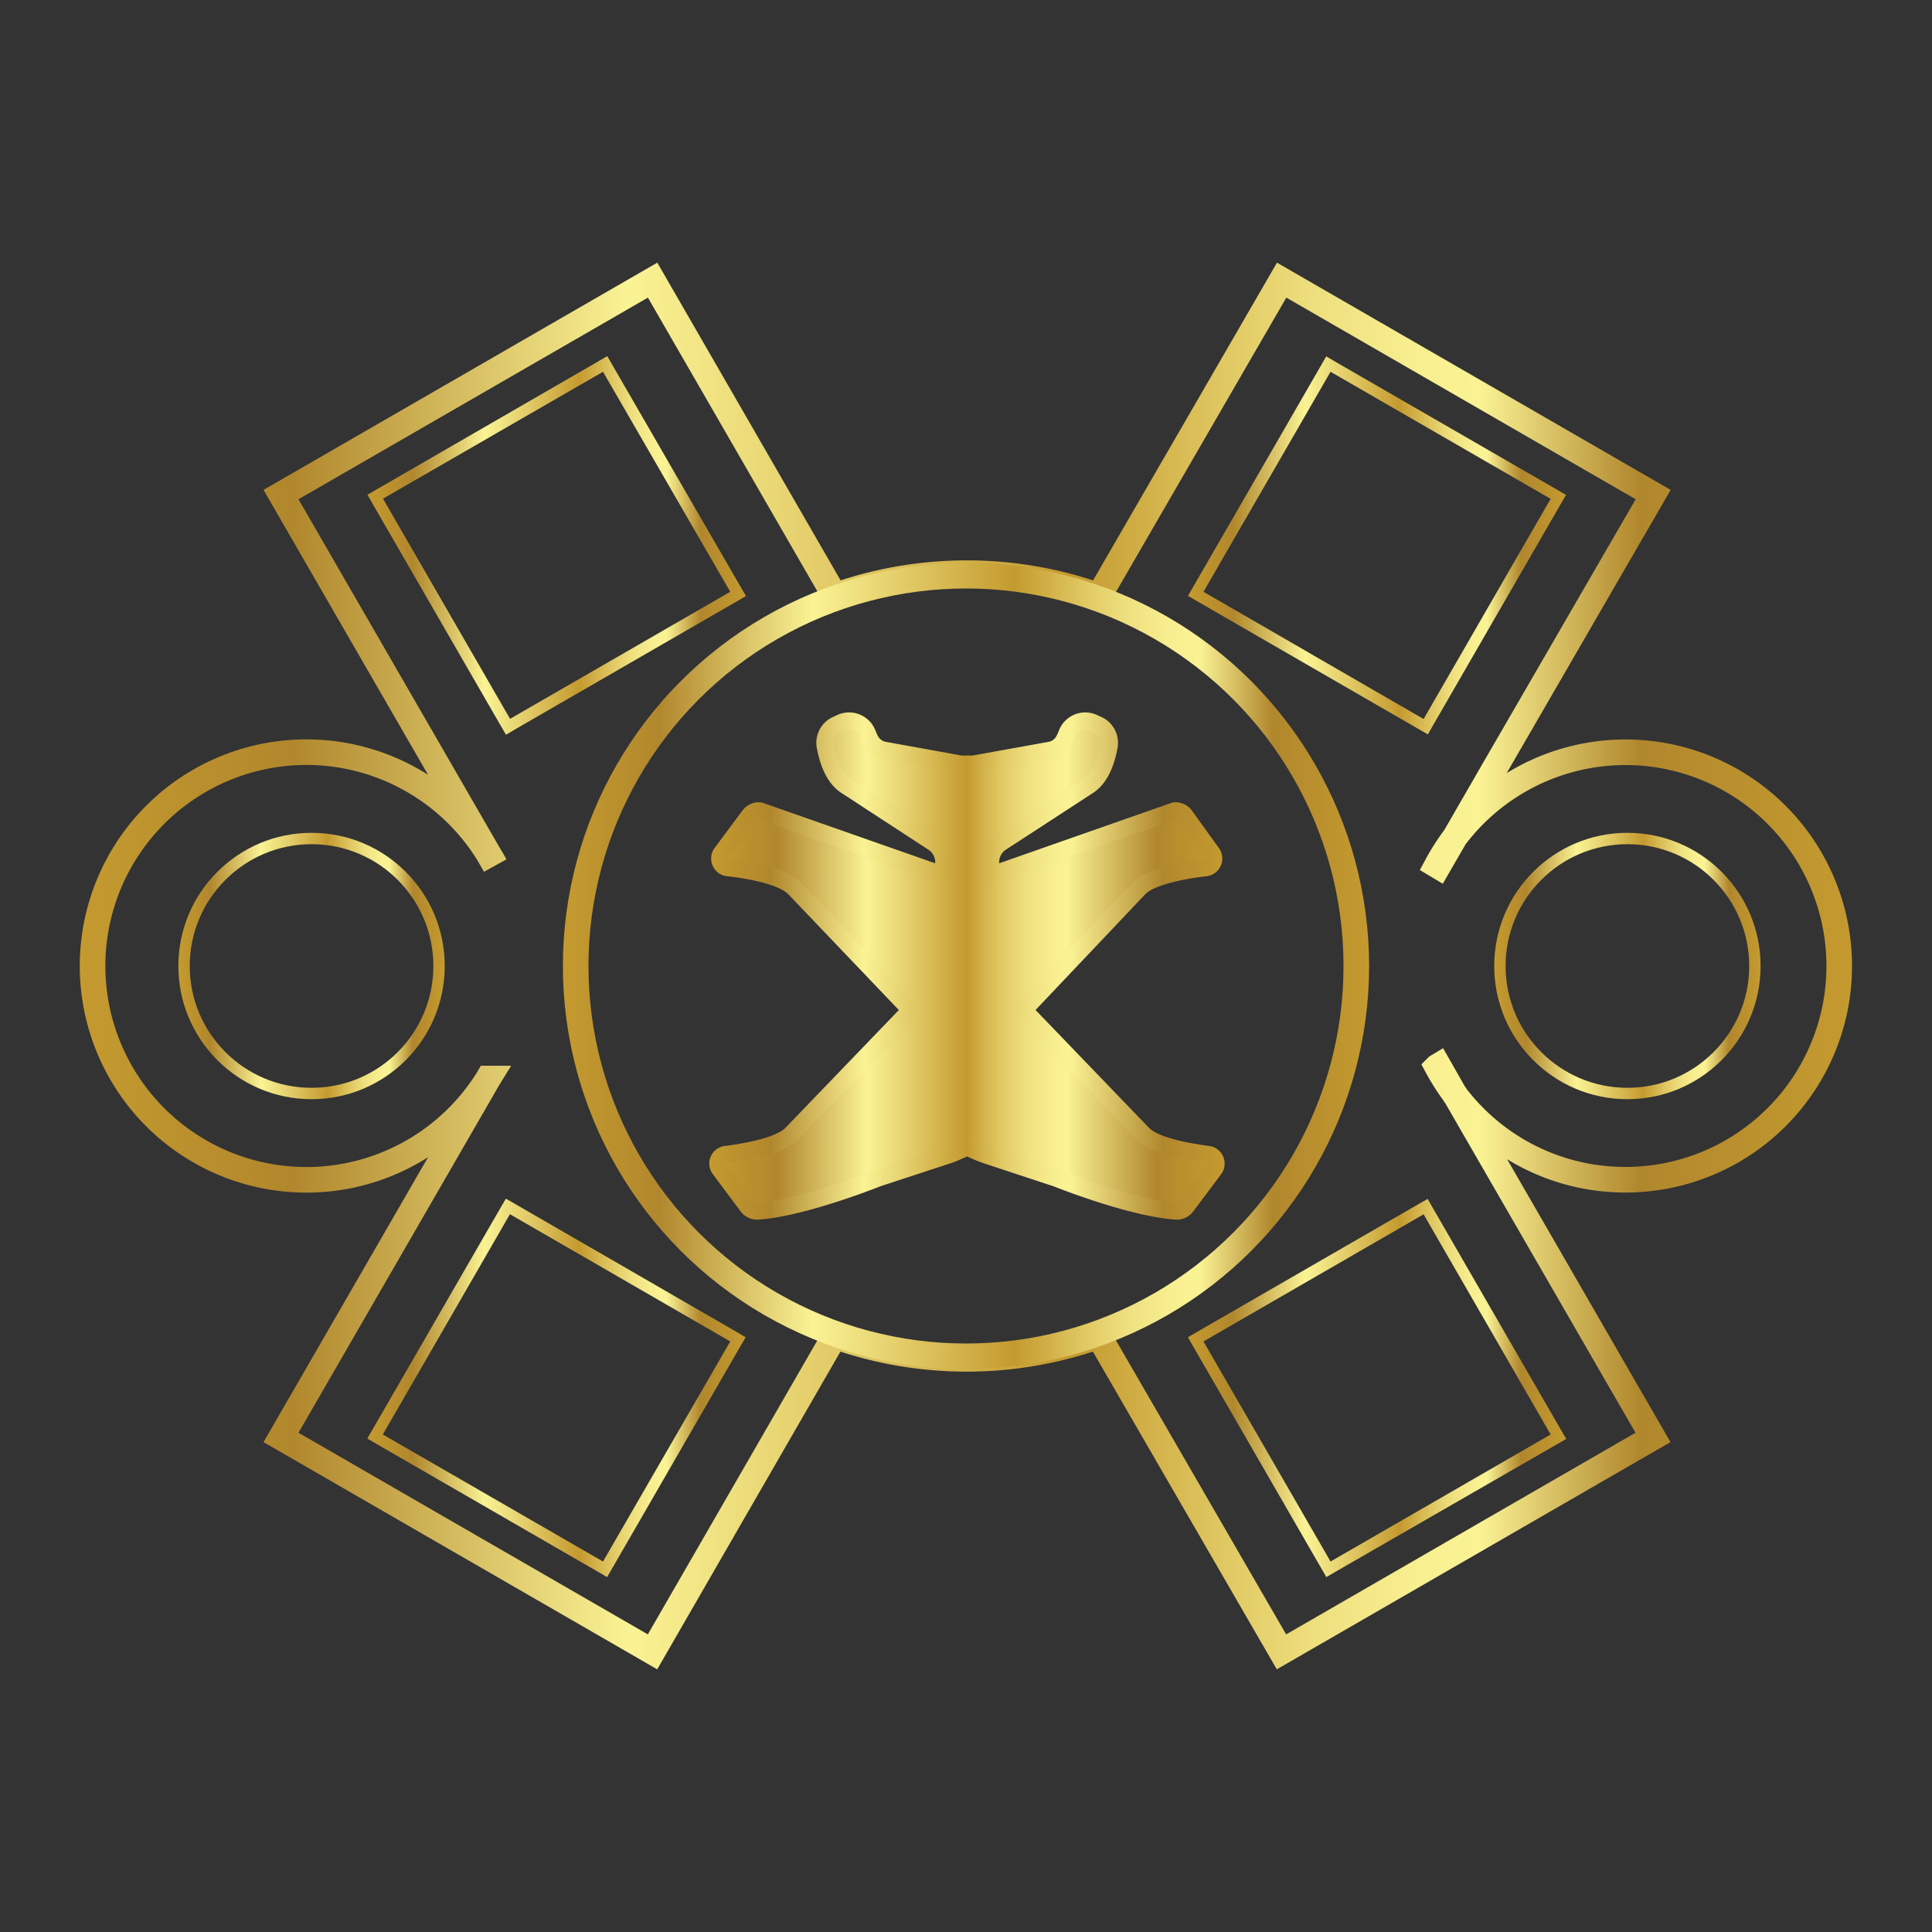 <svg id="6b66d06a-0e99-4d41-8dee-a8b7e8edeb4f" data-name="Layer 1" xmlns="http://www.w3.org/2000/svg" xmlns:xlink="http://www.w3.org/1999/xlink" viewBox="0 0 222 222"><rect x="0" y="0" width="222" height="222" fill="#333333" stroke="none"/><defs><linearGradient id="c30d6575-5b9d-416f-aa0d-21f1cdd41e1c" x1="8.9" y1="111" x2="212.51" y2="111" gradientUnits="userSpaceOnUse"><stop offset="0" stop-color="#c49a2f"/><stop offset="0.12" stop-color="#b1872d"/><stop offset="0.31" stop-color="#faf394"/><stop offset="0.41" stop-color="#e5d06d"/><stop offset="0.56" stop-color="#c49a2f"/><stop offset="0.59" stop-color="#ceaa41"/><stop offset="0.65" stop-color="#e1ca65"/><stop offset="0.7" stop-color="#efe07f"/><stop offset="0.75" stop-color="#f7ee8f"/><stop offset="0.79" stop-color="#faf394"/><stop offset="0.88" stop-color="#b1872d"/><stop offset="1" stop-color="#c49a2f"/></linearGradient><linearGradient id="5e3e7936-ae2d-4705-8535-b52783b61bfa" x1="64.68" y1="111" x2="157.32" y2="111" xlink:href="#c30d6575-5b9d-416f-aa0d-21f1cdd41e1c"/><linearGradient id="e6eb33a4-f63b-41cf-87cc-12598e951e9d" x1="41.94" y1="62.67" x2="85.41" y2="62.67" xlink:href="#c30d6575-5b9d-416f-aa0d-21f1cdd41e1c"/><linearGradient id="19df4e30-fcc3-49a8-8d9e-97affa45bf6b" x1="136.21" y1="62.67" x2="179.68" y2="62.67" xlink:href="#c30d6575-5b9d-416f-aa0d-21f1cdd41e1c"/><linearGradient id="48a8a8b5-733e-4dde-ba48-9fd9da52eb99" x1="41.94" y1="159.48" x2="85.41" y2="159.48" xlink:href="#c30d6575-5b9d-416f-aa0d-21f1cdd41e1c"/><linearGradient id="113ae0a3-006f-4b6b-aabf-4f44714f307e" x1="136.21" y1="159.48" x2="179.68" y2="159.48" xlink:href="#c30d6575-5b9d-416f-aa0d-21f1cdd41e1c"/><linearGradient id="01b8f8e9-5fc5-4bbb-8200-e20fd3f4c123" x1="20.5" y1="111" x2="51.1" y2="111" xlink:href="#c30d6575-5b9d-416f-aa0d-21f1cdd41e1c"/><linearGradient id="2a24f39a-5a6e-4459-a0d3-c0b2b9a7b573" x1="171.7" y1="111" x2="202.3" y2="111" xlink:href="#c30d6575-5b9d-416f-aa0d-21f1cdd41e1c"/><linearGradient id="f7d27643-be75-46ab-bb08-b113560f6a6e" x1="82.15" y1="111" x2="139.47" y2="111" gradientUnits="userSpaceOnUse"><stop offset="0" stop-color="#c49a2f"/><stop offset="0.12" stop-color="#b1872d"/><stop offset="0.3" stop-color="#faf394"/><stop offset="0.38" stop-color="#e5d06d"/><stop offset="0.5" stop-color="#c49a2f"/><stop offset="0.52" stop-color="#ceaa41"/><stop offset="0.57" stop-color="#e1ca65"/><stop offset="0.62" stop-color="#efe07f"/><stop offset="0.67" stop-color="#f7ee8f"/><stop offset="0.7" stop-color="#faf394"/><stop offset="0.88" stop-color="#b1872d"/><stop offset="1" stop-color="#c49a2f"/></linearGradient><linearGradient id="661089a7-79c6-4340-ae4b-43dc203b504d" x1="81.17" y1="111" x2="140.45" y2="111" xlink:href="#f7d27643-be75-46ab-bb08-b113560f6a6e"/></defs><title>logo_full_gold</title><path d="M166.89,125.8,165,122.48l-.15.09a25.32,25.32,0,0,0,2.07,3.23l4.41,7.64,18.32,31.73-42.69,24.64-21-36.28a45.42,45.42,0,0,1-30.35,0L74.69,189.81,32,165.17l18.27-31.64,5.54-9.6a24.57,24.57,0,1,1,0-25.86l.79,1.37c-.25-.47-.51-.92-.79-1.37l-5.54-9.6L32,56.83l42.7-24.64L95.63,68.47a45.42,45.42,0,0,1,30.35,0l21-36.28,42.69,24.64L171.3,88.56l-4.41,7.64a25.32,25.32,0,0,0-2.07,3.23l.15.09,1.92-3.32a24.56,24.56,0,1,1,19.59,39.36,24.46,24.46,0,0,1-13.76-4.22A24.74,24.74,0,0,1,166.89,125.8Z" transform="translate(0.29)" style="fill:none;stroke-width:2.941px;stroke:url(#c30d6575-5b9d-416f-aa0d-21f1cdd41e1c)"/><circle cx="111" cy="111" r="44.85" style="fill:none;stroke-width:2.941px;stroke:url(#5e3e7936-ae2d-4705-8535-b52783b61bfa)"/><path d="M221.7,111A111,111,0,1,1,110.7,0,111,111,0,0,1,221.7,111Z" transform="translate(0.29)" style="fill:none"/><path d="M69,42.72,83.62,68l-25.3,14.6-14.6-25.3L69,42.72m.47-1.79-1.13.66L43.07,56.19l-1.13.66L42.59,58l14.6,25.29.66,1.14L59,83.75l25.29-14.6,1.14-.66-.66-1.13L70.15,42.07l-.66-1.14Z" transform="translate(0.29)" style="fill:url(#e6eb33a4-f63b-41cf-87cc-12598e951e9d)"/><path d="M152.6,42.72l25.29,14.6-14.6,25.3L138,68l14.61-25.3m-.48-1.79-.66,1.14-14.6,25.29-.65,1.13,1.13.66,25.29,14.6,1.14.66.65-1.14L179,58l.66-1.13-1.14-.66-25.29-14.6-1.13-.66Z" transform="translate(0.29)" style="fill:url(#19df4e30-fcc3-49a8-8d9e-97affa45bf6b)"/><path d="M58.32,139.53l25.3,14.61L69,179.43l-25.3-14.6,14.6-25.3m-.47-1.78-.66,1.13-14.6,25.29-.65,1.13,1.13.66,25.29,14.6,1.13.66.66-1.14,14.6-25.29.66-1.13L84.27,153,59,138.4l-1.13-.65Z" transform="translate(0.29)" style="fill:url(#48a8a8b5-733e-4dde-ba48-9fd9da52eb99)"/><path d="M163.29,139.53l14.6,25.3-25.29,14.6L138,154.14l25.3-14.61m.48-1.78-1.14.65L137.34,153l-1.13.66.65,1.13,14.6,25.29.66,1.14,1.13-.66L178.54,166l1.14-.66-.66-1.13-14.6-25.29-.65-1.13Z" transform="translate(0.29)" style="fill:url(#113ae0a3-006f-4b6b-aabf-4f44714f307e)"/><circle cx="35.8" cy="111" r="14.65" style="fill:none;stroke-width:1.307px;stroke:url(#01b8f8e9-5fc5-4bbb-8200-e20fd3f4c123)"/><circle cx="187" cy="111" r="14.65" style="fill:none;stroke-width:1.307px;stroke:url(#2a24f39a-5a6e-4459-a0d3-c0b2b9a7b573)"/><path d="M139.27,134.3,136,138.66a1.37,1.37,0,0,1-1.18.5c-5.25-.37-13.69-3.76-13.69-3.76L113,132.72a18.1,18.1,0,0,1-1.76-.73,1.4,1.4,0,0,0-.4-.11,1.32,1.32,0,0,0-.4.11c-.58.26-1.16.53-1.76.73l-8.17,2.68s-8.43,3.39-13.68,3.76a1.39,1.39,0,0,1-1.19-.5l-3.26-4.36a1.06,1.06,0,0,1,.87-1.66c3.21-.44,6.24-1.14,7.44-2.39l13-13.5a1,1,0,0,0,.15-1.2c0-.06-.1-.12-.15-.18L91,102.08c-1.18-1.24-4.39-2-7.52-2.36a1.07,1.07,0,0,1-.89-1.67l3.26-4.38a1.34,1.34,0,0,1,1.17-.5l21.13,7.41a2.68,2.68,0,0,1,0-.4V99.07a2.69,2.69,0,0,0-1.23-2.26L97,90.34c-1.41-.85-2.12-2.71-2.47-4.57a2.28,2.28,0,0,1,1.27-2.48l.53-.24a2.27,2.27,0,0,1,3.08,1.29,6.69,6.69,0,0,0,.35.76,2.27,2.27,0,0,0,1.58,1.11l8.76,1.58a2.7,2.7,0,0,0,.49,0h.52a2.42,2.42,0,0,0,.47,0l8.78-1.58a2.25,2.25,0,0,0,1.57-1.11,5.31,5.31,0,0,0,.35-.76,2.27,2.27,0,0,1,3.08-1.29l.53.24a2.28,2.28,0,0,1,1.27,2.48c-.34,1.86-1.06,3.72-2.46,4.57l-9.94,6.47a2.71,2.71,0,0,0-1.22,2.26v1.11a2.69,2.69,0,0,1,0,.4l21.13-7.41a1.34,1.34,0,0,1,1.17.5L139,98.05a1.07,1.07,0,0,1-.88,1.67c-3.14.39-6.34,1.12-7.52,2.36L118,115.37a1.1,1.1,0,0,0-.14.18,1,1,0,0,0,.15,1.2l13,13.5c1.19,1.25,4.22,1.95,7.43,2.39A1.07,1.07,0,0,1,139.27,134.3Z" transform="translate(0.29)" style="stroke-linecap:round;stroke-linejoin:round;stroke-width:1.96px;fill:url(#f7d27643-be75-46ab-bb08-b113560f6a6e);stroke:url(#661089a7-79c6-4340-ae4b-43dc203b504d)"/></svg>